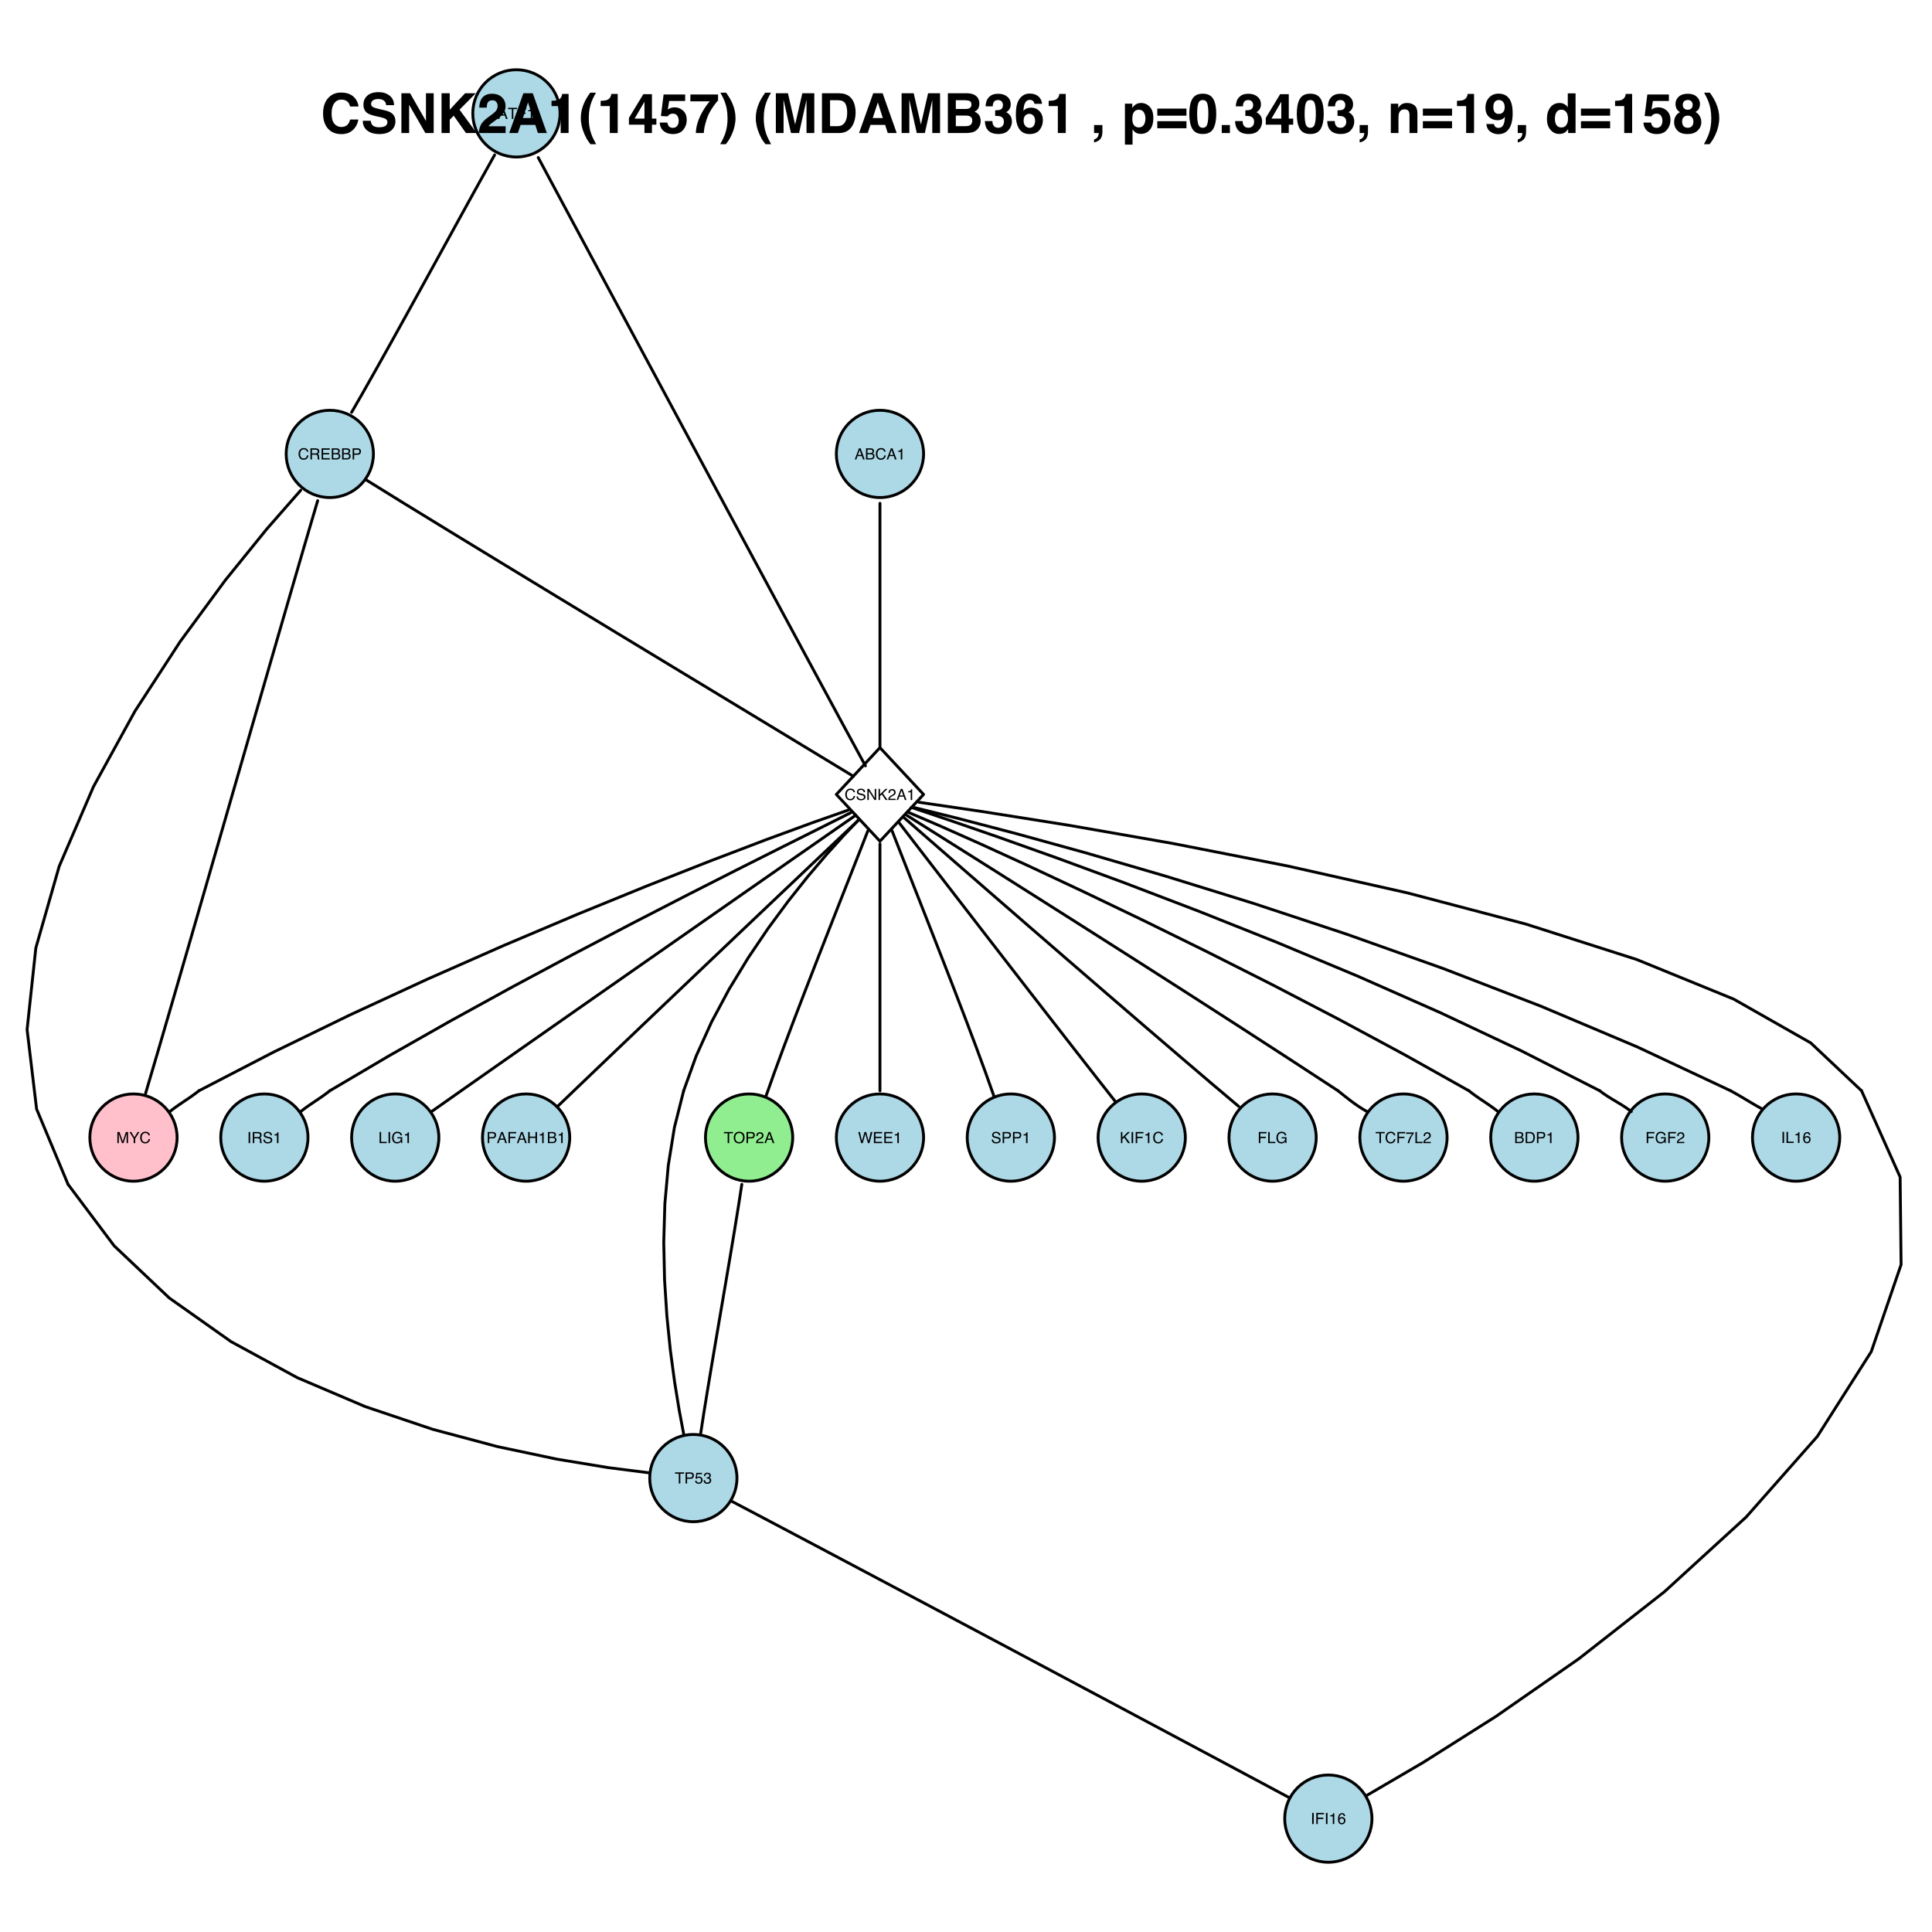 <?xml version="1.0" encoding="UTF-8"?>
<svg xmlns="http://www.w3.org/2000/svg" xmlns:xlink="http://www.w3.org/1999/xlink" width="504pt" height="504pt" viewBox="0 0 504 504" version="1.1">
<defs>
<g>
<symbol overflow="visible" id="glyph0-0">
<path style="stroke:none;" d="M 0.125 0 L 0.125 -2.906 L 2.438 -2.906 L 2.438 0 Z M 2.078 -0.359 L 2.078 -2.547 L 0.5 -2.547 L 0.5 -0.359 Z "/>
</symbol>
<symbol overflow="visible" id="glyph0-1">
<path style="stroke:none;" d="M 1.797 -1.188 L 1.359 -2.469 L 0.891 -1.188 Z M 1.156 -2.906 L 1.594 -2.906 L 2.656 0 L 2.219 0 L 1.922 -0.875 L 0.781 -0.875 L 0.469 0 L 0.062 0 Z M 1.359 -2.906 Z "/>
</symbol>
<symbol overflow="visible" id="glyph0-2">
<path style="stroke:none;" d="M 1.406 -1.672 C 1.562 -1.672 1.688 -1.695 1.781 -1.75 C 1.926 -1.82 2 -1.953 2 -2.141 C 2 -2.328 1.922 -2.453 1.766 -2.516 C 1.68 -2.555 1.555 -2.578 1.391 -2.578 L 0.688 -2.578 L 0.688 -1.672 Z M 1.531 -0.328 C 1.77 -0.328 1.941 -0.398 2.047 -0.547 C 2.109 -0.629 2.141 -0.734 2.141 -0.859 C 2.141 -1.078 2.047 -1.223 1.859 -1.297 C 1.766 -1.336 1.633 -1.359 1.469 -1.359 L 0.688 -1.359 L 0.688 -0.328 Z M 0.297 -2.906 L 1.547 -2.906 C 1.891 -2.906 2.129 -2.801 2.266 -2.594 C 2.348 -2.477 2.391 -2.344 2.391 -2.188 C 2.391 -2 2.336 -1.848 2.234 -1.734 C 2.18 -1.672 2.102 -1.613 2 -1.562 C 2.156 -1.508 2.27 -1.445 2.344 -1.375 C 2.469 -1.25 2.531 -1.07 2.531 -0.844 C 2.531 -0.656 2.473 -0.488 2.359 -0.344 C 2.18 -0.113 1.906 0 1.531 0 L 0.297 0 Z "/>
</symbol>
<symbol overflow="visible" id="glyph0-3">
<path style="stroke:none;" d="M 1.531 -2.984 C 1.895 -2.984 2.176 -2.883 2.375 -2.688 C 2.582 -2.5 2.695 -2.281 2.719 -2.031 L 2.344 -2.031 C 2.301 -2.219 2.211 -2.363 2.078 -2.469 C 1.953 -2.582 1.77 -2.641 1.531 -2.641 C 1.25 -2.641 1.02 -2.535 0.844 -2.328 C 0.664 -2.129 0.578 -1.828 0.578 -1.422 C 0.578 -1.078 0.656 -0.797 0.812 -0.578 C 0.977 -0.367 1.219 -0.266 1.531 -0.266 C 1.82 -0.266 2.039 -0.379 2.188 -0.609 C 2.27 -0.723 2.332 -0.875 2.375 -1.062 L 2.75 -1.062 C 2.719 -0.758 2.602 -0.504 2.406 -0.297 C 2.176 -0.047 1.867 0.078 1.484 0.078 C 1.141 0.078 0.852 -0.023 0.625 -0.234 C 0.32 -0.504 0.172 -0.922 0.172 -1.484 C 0.172 -1.91 0.285 -2.258 0.516 -2.531 C 0.766 -2.832 1.102 -2.984 1.531 -2.984 Z M 1.453 -2.984 Z "/>
</symbol>
<symbol overflow="visible" id="glyph0-4">
<path style="stroke:none;" d="M 0.391 -2 L 0.391 -2.281 C 0.641 -2.301 0.816 -2.336 0.922 -2.391 C 1.023 -2.453 1.102 -2.594 1.156 -2.812 L 1.438 -2.812 L 1.438 0 L 1.047 0 L 1.047 -2 Z "/>
</symbol>
<symbol overflow="visible" id="glyph0-5">
<path style="stroke:none;" d="M 2.422 -2.906 L 2.422 -2.562 L 1.438 -2.562 L 1.438 0 L 1.047 0 L 1.047 -2.562 L 0.062 -2.562 L 0.062 -2.906 Z "/>
</symbol>
<symbol overflow="visible" id="glyph0-6">
<path style="stroke:none;" d="M 0.344 -2.906 L 2.359 -2.906 L 2.359 -2.547 L 0.734 -2.547 L 0.734 -1.672 L 2.156 -1.672 L 2.156 -1.312 L 0.734 -1.312 L 0.734 0 L 0.344 0 Z "/>
</symbol>
<symbol overflow="visible" id="glyph0-7">
<path style="stroke:none;" d="M 1.656 -1.578 C 1.844 -1.578 1.988 -1.613 2.094 -1.688 C 2.195 -1.758 2.25 -1.891 2.25 -2.078 C 2.25 -2.285 2.176 -2.426 2.031 -2.5 C 1.945 -2.539 1.836 -2.562 1.703 -2.562 L 0.75 -2.562 L 0.75 -1.578 Z M 0.359 -2.906 L 1.703 -2.906 C 1.922 -2.906 2.102 -2.875 2.25 -2.812 C 2.52 -2.688 2.656 -2.457 2.656 -2.125 C 2.656 -1.945 2.617 -1.801 2.547 -1.688 C 2.473 -1.582 2.375 -1.492 2.25 -1.422 C 2.363 -1.379 2.445 -1.316 2.5 -1.234 C 2.562 -1.16 2.594 -1.039 2.594 -0.875 L 2.609 -0.484 C 2.617 -0.379 2.629 -0.301 2.641 -0.25 C 2.66 -0.156 2.703 -0.094 2.766 -0.062 L 2.766 0 L 2.281 0 C 2.27 -0.02 2.258 -0.051 2.25 -0.094 C 2.238 -0.133 2.234 -0.211 2.234 -0.328 L 2.203 -0.812 C 2.203 -1 2.133 -1.125 2 -1.188 C 1.926 -1.227 1.805 -1.25 1.641 -1.25 L 0.75 -1.25 L 0.75 0 L 0.359 0 Z "/>
</symbol>
<symbol overflow="visible" id="glyph0-8">
<path style="stroke:none;" d="M 0.344 -2.906 L 2.469 -2.906 L 2.469 -2.547 L 0.734 -2.547 L 0.734 -1.672 L 2.328 -1.672 L 2.328 -1.328 L 0.734 -1.328 L 0.734 -0.344 L 2.484 -0.344 L 2.484 0 L 0.344 0 Z M 1.422 -2.906 Z "/>
</symbol>
<symbol overflow="visible" id="glyph0-9">
<path style="stroke:none;" d="M 0.344 -2.906 L 1.656 -2.906 C 1.914 -2.906 2.125 -2.832 2.281 -2.688 C 2.438 -2.539 2.516 -2.336 2.516 -2.078 C 2.516 -1.848 2.441 -1.648 2.297 -1.484 C 2.16 -1.316 1.945 -1.234 1.656 -1.234 L 0.734 -1.234 L 0.734 0 L 0.344 0 Z M 2.109 -2.062 C 2.109 -2.281 2.031 -2.426 1.875 -2.5 C 1.789 -2.539 1.672 -2.562 1.516 -2.562 L 0.734 -2.562 L 0.734 -1.562 L 1.516 -1.562 C 1.691 -1.562 1.832 -1.598 1.938 -1.672 C 2.051 -1.742 2.109 -1.875 2.109 -2.062 Z "/>
</symbol>
<symbol overflow="visible" id="glyph0-10">
<path style="stroke:none;" d="M 0.562 -0.938 C 0.57 -0.77 0.613 -0.633 0.688 -0.531 C 0.812 -0.344 1.039 -0.25 1.375 -0.25 C 1.52 -0.25 1.656 -0.27 1.781 -0.312 C 2.008 -0.395 2.125 -0.539 2.125 -0.75 C 2.125 -0.906 2.078 -1.02 1.984 -1.094 C 1.879 -1.156 1.719 -1.211 1.5 -1.266 L 1.109 -1.344 C 0.859 -1.406 0.676 -1.473 0.562 -1.547 C 0.383 -1.66 0.297 -1.836 0.297 -2.078 C 0.297 -2.336 0.383 -2.551 0.562 -2.719 C 0.738 -2.883 0.992 -2.969 1.328 -2.969 C 1.629 -2.969 1.883 -2.895 2.094 -2.75 C 2.312 -2.602 2.422 -2.367 2.422 -2.047 L 2.062 -2.047 C 2.039 -2.203 1.992 -2.32 1.922 -2.406 C 1.805 -2.562 1.602 -2.641 1.312 -2.641 C 1.082 -2.641 0.914 -2.586 0.812 -2.484 C 0.719 -2.391 0.672 -2.281 0.672 -2.156 C 0.672 -2.008 0.727 -1.906 0.844 -1.844 C 0.914 -1.801 1.094 -1.742 1.375 -1.672 L 1.781 -1.594 C 1.977 -1.539 2.129 -1.477 2.234 -1.406 C 2.422 -1.27 2.516 -1.07 2.516 -0.812 C 2.516 -0.488 2.395 -0.258 2.156 -0.125 C 1.926 0.008 1.656 0.078 1.344 0.078 C 0.977 0.078 0.695 -0.008 0.5 -0.188 C 0.289 -0.375 0.191 -0.625 0.203 -0.938 Z M 1.359 -2.984 Z "/>
</symbol>
<symbol overflow="visible" id="glyph0-11">
<path style="stroke:none;" d="M 0.312 -2.906 L 0.766 -2.906 L 2.234 -0.547 L 2.234 -2.906 L 2.609 -2.906 L 2.609 0 L 2.172 0 L 0.688 -2.344 L 0.688 0 L 0.312 0 Z M 1.438 -2.906 Z "/>
</symbol>
<symbol overflow="visible" id="glyph0-12">
<path style="stroke:none;" d="M 0.312 -2.906 L 0.688 -2.906 L 0.688 -1.484 L 2.109 -2.906 L 2.656 -2.906 L 1.438 -1.734 L 2.688 0 L 2.172 0 L 1.156 -1.453 L 0.688 -1.016 L 0.688 0 L 0.312 0 Z "/>
</symbol>
<symbol overflow="visible" id="glyph0-13">
<path style="stroke:none;" d="M 0.125 0 C 0.133 -0.238 0.18 -0.445 0.266 -0.625 C 0.359 -0.812 0.535 -0.977 0.797 -1.125 L 1.172 -1.344 C 1.336 -1.445 1.457 -1.531 1.531 -1.594 C 1.633 -1.707 1.688 -1.832 1.688 -1.969 C 1.688 -2.133 1.633 -2.266 1.531 -2.359 C 1.438 -2.461 1.305 -2.516 1.141 -2.516 C 0.898 -2.516 0.734 -2.422 0.641 -2.234 C 0.586 -2.141 0.562 -2.004 0.562 -1.828 L 0.203 -1.828 C 0.203 -2.078 0.242 -2.273 0.328 -2.422 C 0.484 -2.703 0.754 -2.844 1.141 -2.844 C 1.473 -2.844 1.711 -2.754 1.859 -2.578 C 2.004 -2.398 2.078 -2.203 2.078 -1.984 C 2.078 -1.766 2 -1.57 1.844 -1.406 C 1.75 -1.312 1.582 -1.203 1.344 -1.078 L 1.078 -0.922 C 0.953 -0.848 0.848 -0.781 0.766 -0.719 C 0.641 -0.602 0.562 -0.473 0.531 -0.328 L 2.062 -0.328 L 2.062 0 Z "/>
</symbol>
<symbol overflow="visible" id="glyph0-14">
<path style="stroke:none;" d="M 1.562 -2.984 C 1.832 -2.984 2.066 -2.926 2.266 -2.812 C 2.555 -2.664 2.734 -2.406 2.797 -2.031 L 2.406 -2.031 C 2.363 -2.238 2.266 -2.391 2.109 -2.484 C 1.961 -2.578 1.773 -2.625 1.547 -2.625 C 1.285 -2.625 1.062 -2.523 0.875 -2.328 C 0.688 -2.129 0.594 -1.828 0.594 -1.422 C 0.594 -1.078 0.664 -0.797 0.812 -0.578 C 0.969 -0.367 1.219 -0.266 1.562 -0.266 C 1.82 -0.266 2.035 -0.336 2.203 -0.484 C 2.379 -0.641 2.473 -0.891 2.484 -1.234 L 1.578 -1.234 L 1.578 -1.547 L 2.844 -1.547 L 2.844 0 L 2.594 0 L 2.5 -0.375 C 2.363 -0.227 2.242 -0.125 2.141 -0.062 C 1.973 0.031 1.754 0.078 1.484 0.078 C 1.141 0.078 0.844 -0.031 0.594 -0.25 C 0.332 -0.531 0.203 -0.914 0.203 -1.406 C 0.203 -1.895 0.332 -2.281 0.594 -2.562 C 0.844 -2.844 1.164 -2.984 1.562 -2.984 Z M 1.5 -2.984 Z "/>
</symbol>
<symbol overflow="visible" id="glyph0-15">
<path style="stroke:none;" d="M 0.391 -2.906 L 0.797 -2.906 L 0.797 0 L 0.391 0 Z "/>
</symbol>
<symbol overflow="visible" id="glyph0-16">
<path style="stroke:none;" d="M 0.312 -2.906 L 0.703 -2.906 L 0.703 -0.344 L 2.172 -0.344 L 2.172 0 L 0.312 0 Z "/>
</symbol>
<symbol overflow="visible" id="glyph0-17">
<path style="stroke:none;" d="M 1.188 -2.844 C 1.5 -2.844 1.719 -2.758 1.844 -2.594 C 1.969 -2.426 2.031 -2.258 2.031 -2.094 L 1.672 -2.094 C 1.648 -2.195 1.617 -2.281 1.578 -2.344 C 1.492 -2.469 1.363 -2.531 1.188 -2.531 C 0.988 -2.531 0.832 -2.438 0.719 -2.25 C 0.602 -2.07 0.535 -1.812 0.516 -1.469 C 0.598 -1.582 0.703 -1.672 0.828 -1.734 C 0.941 -1.785 1.066 -1.812 1.203 -1.812 C 1.441 -1.812 1.648 -1.734 1.828 -1.578 C 2.004 -1.43 2.094 -1.207 2.094 -0.906 C 2.094 -0.645 2.008 -0.414 1.844 -0.219 C 1.676 -0.02 1.438 0.078 1.125 0.078 C 0.863 0.078 0.633 -0.02 0.438 -0.219 C 0.25 -0.426 0.156 -0.77 0.156 -1.25 C 0.156 -1.594 0.195 -1.891 0.281 -2.141 C 0.445 -2.609 0.75 -2.844 1.188 -2.844 Z M 1.156 -0.25 C 1.344 -0.25 1.484 -0.312 1.578 -0.438 C 1.672 -0.562 1.719 -0.707 1.719 -0.875 C 1.719 -1.02 1.676 -1.156 1.594 -1.281 C 1.508 -1.414 1.359 -1.484 1.141 -1.484 C 0.984 -1.484 0.848 -1.43 0.734 -1.328 C 0.617 -1.234 0.562 -1.082 0.562 -0.875 C 0.562 -0.695 0.613 -0.547 0.719 -0.422 C 0.82 -0.305 0.969 -0.25 1.156 -0.25 Z "/>
</symbol>
<symbol overflow="visible" id="glyph0-18">
<path style="stroke:none;" d="M 0.297 -2.906 L 0.859 -2.906 L 1.703 -0.453 L 2.516 -2.906 L 3.078 -2.906 L 3.078 0 L 2.703 0 L 2.703 -1.719 C 2.703 -1.77 2.703 -1.863 2.703 -2 C 2.711 -2.145 2.719 -2.297 2.719 -2.453 L 1.891 0 L 1.5 0 L 0.656 -2.453 L 0.656 -2.359 C 0.656 -2.285 0.656 -2.176 0.656 -2.031 C 0.664 -1.883 0.672 -1.781 0.672 -1.719 L 0.672 0 L 0.297 0 Z "/>
</symbol>
<symbol overflow="visible" id="glyph0-19">
<path style="stroke:none;" d="M 0.078 -2.906 L 0.547 -2.906 L 1.375 -1.5 L 2.203 -2.906 L 2.672 -2.906 L 1.578 -1.172 L 1.578 0 L 1.172 0 L 1.172 -1.172 Z M 1.375 -2.906 Z "/>
</symbol>
<symbol overflow="visible" id="glyph0-20">
<path style="stroke:none;" d="M 0.312 -2.906 L 0.719 -2.906 L 0.719 -1.703 L 2.219 -1.703 L 2.219 -2.906 L 2.625 -2.906 L 2.625 0 L 2.219 0 L 2.219 -1.359 L 0.719 -1.359 L 0.719 0 L 0.312 0 Z "/>
</symbol>
<symbol overflow="visible" id="glyph0-21">
<path style="stroke:none;" d="M 1.562 -2.984 C 2.07 -2.984 2.453 -2.816 2.703 -2.484 C 2.891 -2.234 2.984 -1.906 2.984 -1.5 C 2.984 -1.07 2.875 -0.711 2.656 -0.422 C 2.395 -0.086 2.023 0.078 1.547 0.078 C 1.109 0.078 0.758 -0.066 0.5 -0.359 C 0.27 -0.641 0.156 -1 0.156 -1.438 C 0.156 -1.832 0.254 -2.164 0.453 -2.438 C 0.703 -2.801 1.07 -2.984 1.562 -2.984 Z M 1.594 -0.266 C 1.945 -0.266 2.195 -0.391 2.344 -0.641 C 2.5 -0.891 2.578 -1.176 2.578 -1.5 C 2.578 -1.832 2.488 -2.102 2.312 -2.312 C 2.133 -2.52 1.891 -2.625 1.578 -2.625 C 1.285 -2.625 1.039 -2.52 0.844 -2.312 C 0.656 -2.113 0.562 -1.812 0.562 -1.406 C 0.562 -1.082 0.641 -0.812 0.797 -0.594 C 0.961 -0.375 1.227 -0.266 1.594 -0.266 Z M 1.578 -2.984 Z "/>
</symbol>
<symbol overflow="visible" id="glyph0-22">
<path style="stroke:none;" d="M 0.5 -0.719 C 0.52 -0.52 0.613 -0.379 0.781 -0.297 C 0.863 -0.254 0.961 -0.234 1.078 -0.234 C 1.285 -0.234 1.441 -0.301 1.547 -0.438 C 1.648 -0.57 1.703 -0.723 1.703 -0.891 C 1.703 -1.086 1.641 -1.238 1.516 -1.344 C 1.391 -1.457 1.242 -1.516 1.078 -1.516 C 0.953 -1.516 0.848 -1.488 0.766 -1.438 C 0.68 -1.395 0.609 -1.328 0.547 -1.234 L 0.234 -1.266 L 0.453 -2.781 L 1.922 -2.781 L 1.922 -2.438 L 0.719 -2.438 L 0.594 -1.656 C 0.656 -1.707 0.719 -1.742 0.781 -1.766 C 0.883 -1.805 1.004 -1.828 1.141 -1.828 C 1.398 -1.828 1.617 -1.742 1.797 -1.578 C 1.984 -1.41 2.078 -1.195 2.078 -0.938 C 2.078 -0.676 1.992 -0.441 1.828 -0.234 C 1.66 -0.023 1.398 0.078 1.047 0.078 C 0.805 0.078 0.598 0.016 0.422 -0.109 C 0.242 -0.242 0.145 -0.445 0.125 -0.719 Z "/>
</symbol>
<symbol overflow="visible" id="glyph0-23">
<path style="stroke:none;" d="M 1.047 0.078 C 0.711 0.078 0.469 -0.008 0.312 -0.188 C 0.164 -0.375 0.094 -0.602 0.094 -0.875 L 0.469 -0.875 C 0.477 -0.688 0.516 -0.551 0.578 -0.469 C 0.66 -0.32 0.828 -0.25 1.078 -0.25 C 1.266 -0.25 1.41 -0.297 1.516 -0.391 C 1.629 -0.492 1.688 -0.625 1.688 -0.781 C 1.688 -0.977 1.625 -1.113 1.5 -1.188 C 1.383 -1.27 1.223 -1.312 1.016 -1.312 C 0.992 -1.312 0.969 -1.312 0.938 -1.312 C 0.914 -1.312 0.895 -1.312 0.875 -1.312 L 0.875 -1.625 C 0.906 -1.613 0.93 -1.609 0.953 -1.609 C 0.984 -1.609 1.016 -1.609 1.047 -1.609 C 1.18 -1.609 1.289 -1.629 1.375 -1.672 C 1.52 -1.742 1.594 -1.875 1.594 -2.062 C 1.594 -2.207 1.539 -2.316 1.438 -2.391 C 1.344 -2.473 1.227 -2.516 1.094 -2.516 C 0.852 -2.516 0.691 -2.43 0.609 -2.266 C 0.555 -2.18 0.523 -2.062 0.516 -1.906 L 0.172 -1.906 C 0.172 -2.113 0.211 -2.289 0.297 -2.438 C 0.441 -2.695 0.695 -2.828 1.062 -2.828 C 1.344 -2.828 1.562 -2.766 1.719 -2.641 C 1.883 -2.516 1.969 -2.328 1.969 -2.078 C 1.969 -1.91 1.922 -1.77 1.828 -1.656 C 1.766 -1.594 1.688 -1.539 1.594 -1.5 C 1.75 -1.457 1.867 -1.379 1.953 -1.266 C 2.035 -1.148 2.078 -1.008 2.078 -0.844 C 2.078 -0.57 1.988 -0.348 1.812 -0.172 C 1.633 -0.004 1.379 0.078 1.047 0.078 Z "/>
</symbol>
<symbol overflow="visible" id="glyph0-24">
<path style="stroke:none;" d="M 0.5 -2.906 L 1.047 -0.547 L 1.703 -2.906 L 2.125 -2.906 L 2.781 -0.547 L 3.328 -2.906 L 3.766 -2.906 L 3 0 L 2.594 0 L 1.922 -2.406 L 1.25 0 L 0.828 0 L 0.078 -2.906 Z "/>
</symbol>
<symbol overflow="visible" id="glyph0-25">
<path style="stroke:none;" d="M 2.109 -2.781 L 2.109 -2.469 C 2.023 -2.383 1.906 -2.234 1.75 -2.016 C 1.602 -1.797 1.473 -1.555 1.359 -1.297 C 1.242 -1.055 1.156 -0.832 1.094 -0.625 C 1.051 -0.5 1 -0.289 0.938 0 L 0.547 0 C 0.641 -0.539 0.836 -1.078 1.141 -1.609 C 1.328 -1.922 1.52 -2.191 1.719 -2.422 L 0.141 -2.422 L 0.141 -2.781 Z "/>
</symbol>
<symbol overflow="visible" id="glyph0-26">
<path style="stroke:none;" d="M 1.422 -0.328 C 1.555 -0.328 1.664 -0.344 1.75 -0.375 C 1.906 -0.426 2.031 -0.523 2.125 -0.672 C 2.207 -0.785 2.266 -0.938 2.297 -1.125 C 2.316 -1.227 2.328 -1.328 2.328 -1.422 C 2.328 -1.785 2.254 -2.066 2.109 -2.266 C 1.961 -2.461 1.734 -2.562 1.422 -2.562 L 0.719 -2.562 L 0.719 -0.328 Z M 0.328 -2.906 L 1.5 -2.906 C 1.895 -2.906 2.207 -2.766 2.438 -2.484 C 2.625 -2.223 2.719 -1.895 2.719 -1.5 C 2.719 -1.188 2.66 -0.906 2.547 -0.656 C 2.348 -0.219 2 0 1.5 0 L 0.328 0 Z "/>
</symbol>
<symbol overflow="visible" id="glyph1-0">
<path style="stroke:none;" d="M 1.078 0 L 1.078 -10.375 L 9.438 -10.375 L 9.438 0 Z M 8.141 -1.297 L 8.141 -9.078 L 2.375 -9.078 L 2.375 -1.297 Z "/>
</symbol>
<symbol overflow="visible" id="glyph1-1">
<path style="stroke:none;" d="M 0.641 -5.094 C 0.641 -6.906 1.129 -8.301 2.109 -9.281 C 2.953 -10.133 4.023 -10.562 5.328 -10.562 C 7.066 -10.562 8.344 -9.988 9.156 -8.844 C 9.594 -8.207 9.832 -7.566 9.875 -6.922 L 7.703 -6.922 C 7.555 -7.41 7.375 -7.785 7.156 -8.047 C 6.758 -8.492 6.176 -8.719 5.406 -8.719 C 4.625 -8.719 4.004 -8.398 3.547 -7.766 C 3.086 -7.129 2.859 -6.227 2.859 -5.062 C 2.859 -3.895 3.098 -3.02 3.578 -2.438 C 4.066 -1.863 4.68 -1.578 5.422 -1.578 C 6.18 -1.578 6.758 -1.828 7.156 -2.328 C 7.375 -2.598 7.555 -3 7.703 -3.531 L 9.844 -3.531 C 9.656 -2.406 9.176 -1.488 8.406 -0.781 C 7.633 -0.07 6.645 0.281 5.438 0.281 C 3.945 0.281 2.773 -0.191 1.922 -1.141 C 1.066 -2.109 0.641 -3.426 0.641 -5.094 Z M 5.266 -10.688 Z "/>
</symbol>
<symbol overflow="visible" id="glyph1-2">
<path style="stroke:none;" d="M 2.672 -3.203 C 2.734 -2.723 2.859 -2.367 3.047 -2.141 C 3.398 -1.711 4.004 -1.5 4.859 -1.5 C 5.367 -1.5 5.785 -1.555 6.109 -1.672 C 6.711 -1.879 7.016 -2.281 7.016 -2.875 C 7.016 -3.219 6.863 -3.484 6.562 -3.672 C 6.258 -3.848 5.789 -4.008 5.156 -4.156 L 4.047 -4.391 C 2.973 -4.641 2.227 -4.906 1.812 -5.188 C 1.113 -5.664 0.766 -6.414 0.766 -7.438 C 0.766 -8.363 1.102 -9.133 1.781 -9.75 C 2.457 -10.363 3.445 -10.672 4.75 -10.672 C 5.844 -10.672 6.773 -10.379 7.547 -9.797 C 8.316 -9.223 8.723 -8.383 8.766 -7.281 L 6.688 -7.281 C 6.645 -7.906 6.367 -8.348 5.859 -8.609 C 5.523 -8.785 5.109 -8.875 4.609 -8.875 C 4.047 -8.875 3.598 -8.758 3.266 -8.531 C 2.93 -8.301 2.766 -7.988 2.766 -7.594 C 2.766 -7.219 2.93 -6.941 3.266 -6.766 C 3.473 -6.641 3.922 -6.492 4.609 -6.328 L 6.406 -5.906 C 7.188 -5.719 7.773 -5.469 8.172 -5.156 C 8.797 -4.664 9.109 -3.957 9.109 -3.031 C 9.109 -2.082 8.742 -1.297 8.016 -0.672 C 7.285 -0.047 6.258 0.266 4.938 0.266 C 3.594 0.266 2.531 -0.039 1.75 -0.656 C 0.977 -1.27 0.594 -2.117 0.594 -3.203 Z M 4.766 -10.688 Z "/>
</symbol>
<symbol overflow="visible" id="glyph1-3">
<path style="stroke:none;" d="M 1.062 -10.375 L 3.328 -10.375 L 7.469 -3.125 L 7.469 -10.375 L 9.484 -10.375 L 9.484 0 L 7.312 0 L 3.078 -7.359 L 3.078 0 L 1.062 0 Z M 5.359 -10.391 Z "/>
</symbol>
<symbol overflow="visible" id="glyph1-4">
<path style="stroke:none;" d="M 1.125 -10.375 L 3.266 -10.375 L 3.266 -6.094 L 7.266 -10.375 L 10.062 -10.375 L 5.812 -6.094 L 10.281 0 L 7.5 0 L 4.297 -4.531 L 3.266 -3.469 L 3.266 0 L 1.125 0 Z "/>
</symbol>
<symbol overflow="visible" id="glyph1-5">
<path style="stroke:none;" d="M 0.453 0 C 0.473 -0.727 0.629 -1.395 0.922 -2 C 1.203 -2.688 1.879 -3.41 2.953 -4.172 C 3.867 -4.828 4.461 -5.297 4.734 -5.578 C 5.148 -6.023 5.359 -6.516 5.359 -7.047 C 5.359 -7.484 5.238 -7.844 5 -8.125 C 4.77 -8.406 4.43 -8.547 3.984 -8.547 C 3.367 -8.547 2.953 -8.32 2.734 -7.875 C 2.609 -7.613 2.535 -7.195 2.516 -6.625 L 0.562 -6.625 C 0.594 -7.488 0.75 -8.188 1.031 -8.719 C 1.57 -9.738 2.523 -10.25 3.891 -10.25 C 4.961 -10.25 5.816 -9.945 6.453 -9.344 C 7.098 -8.75 7.422 -7.961 7.422 -6.984 C 7.422 -6.223 7.191 -5.551 6.734 -4.969 C 6.441 -4.57 5.957 -4.141 5.281 -3.672 L 4.484 -3.094 C 3.984 -2.738 3.641 -2.477 3.453 -2.312 C 3.266 -2.156 3.109 -1.973 2.984 -1.766 L 7.438 -1.766 L 7.438 0 Z "/>
</symbol>
<symbol overflow="visible" id="glyph1-6">
<path style="stroke:none;" d="M 3.938 -3.922 L 6.562 -3.922 L 5.266 -8 Z M 4.062 -10.375 L 6.516 -10.375 L 10.188 0 L 7.844 0 L 7.172 -2.125 L 3.344 -2.125 L 2.625 0 L 0.359 0 Z M 5.281 -10.375 Z "/>
</symbol>
<symbol overflow="visible" id="glyph1-7">
<path style="stroke:none;" d="M 1 -7.031 L 1 -8.406 C 1.633 -8.426 2.078 -8.469 2.328 -8.531 C 2.734 -8.613 3.062 -8.789 3.312 -9.062 C 3.488 -9.238 3.617 -9.484 3.703 -9.797 C 3.754 -9.973 3.781 -10.109 3.781 -10.203 L 5.453 -10.203 L 5.453 0 L 3.391 0 L 3.391 -7.031 Z "/>
</symbol>
<symbol overflow="visible" id="glyph1-8">
<path style="stroke:none;" d="M 1.453 -7.75 C 1.816 -8.613 2.359 -9.539 3.078 -10.531 L 4.594 -10.531 L 4.156 -9.75 C 3.562 -8.664 3.148 -7.531 2.922 -6.344 C 2.773 -5.562 2.703 -4.711 2.703 -3.797 C 2.703 -2.359 2.91 -1.039 3.328 0.156 C 3.566 0.875 4 1.789 4.625 2.906 L 3.141 2.906 L 2.641 2.219 C 2.316 1.812 1.973 1.195 1.609 0.375 C 0.953 -1.082 0.625 -2.516 0.625 -3.922 C 0.625 -5.211 0.898 -6.488 1.453 -7.75 Z "/>
</symbol>
<symbol overflow="visible" id="glyph1-9">
<path style="stroke:none;" d="M 7.531 -2.188 L 6.375 -2.188 L 6.375 0 L 4.422 0 L 4.422 -2.188 L 0.375 -2.188 L 0.375 -3.953 L 4.125 -10.141 L 6.375 -10.141 L 6.375 -3.766 L 7.531 -3.766 Z M 4.422 -3.766 L 4.422 -8.172 L 1.859 -3.766 Z "/>
</symbol>
<symbol overflow="visible" id="glyph1-10">
<path style="stroke:none;" d="M 2.375 -2.734 C 2.457 -2.297 2.609 -1.957 2.828 -1.719 C 3.055 -1.477 3.383 -1.359 3.812 -1.359 C 4.312 -1.359 4.691 -1.531 4.953 -1.875 C 5.211 -2.227 5.344 -2.672 5.344 -3.203 C 5.344 -3.723 5.219 -4.16 4.969 -4.516 C 4.727 -4.879 4.352 -5.062 3.844 -5.062 C 3.594 -5.062 3.379 -5.031 3.203 -4.969 C 2.891 -4.852 2.656 -4.645 2.5 -4.344 L 0.703 -4.438 L 1.406 -10.062 L 7.031 -10.062 L 7.031 -8.359 L 2.859 -8.359 L 2.5 -6.141 C 2.812 -6.336 3.051 -6.469 3.219 -6.531 C 3.508 -6.645 3.863 -6.703 4.281 -6.703 C 5.125 -6.703 5.859 -6.414 6.484 -5.844 C 7.117 -5.281 7.438 -4.457 7.438 -3.375 C 7.438 -2.426 7.133 -1.582 6.531 -0.844 C 5.926 -0.102 5.02 0.266 3.812 0.266 C 2.844 0.266 2.047 0.004 1.422 -0.516 C 0.797 -1.035 0.445 -1.773 0.375 -2.734 Z "/>
</symbol>
<symbol overflow="visible" id="glyph1-11">
<path style="stroke:none;" d="M 7.594 -8.5 C 7.289 -8.195 6.875 -7.664 6.344 -6.906 C 5.812 -6.156 5.363 -5.379 5 -4.578 C 4.719 -3.941 4.461 -3.164 4.234 -2.25 C 4.004 -1.332 3.891 -0.582 3.891 0 L 1.797 0 C 1.859 -1.832 2.461 -3.734 3.609 -5.703 C 4.336 -6.93 4.953 -7.785 5.453 -8.266 L 0.359 -8.266 L 0.391 -10.062 L 7.594 -10.062 Z "/>
</symbol>
<symbol overflow="visible" id="glyph1-12">
<path style="stroke:none;" d="M 1.688 -10.531 C 2.406 -9.539 2.945 -8.613 3.312 -7.75 C 3.863 -6.488 4.141 -5.211 4.141 -3.922 C 4.141 -2.516 3.816 -1.082 3.172 0.375 C 2.797 1.195 2.445 1.812 2.125 2.219 L 1.625 2.906 L 0.141 2.906 C 0.766 1.789 1.195 0.875 1.438 0.156 C 1.852 -1.039 2.062 -2.359 2.062 -3.797 C 2.062 -4.711 1.988 -5.562 1.844 -6.344 C 1.613 -7.531 1.203 -8.664 0.609 -9.75 L 0.188 -10.531 Z "/>
</symbol>
<symbol overflow="visible" id="glyph1-13">
<path style="stroke:none;" d=""/>
</symbol>
<symbol overflow="visible" id="glyph1-14">
<path style="stroke:none;" d="M 7.969 -10.375 L 11.094 -10.375 L 11.094 0 L 9.062 0 L 9.062 -7.016 C 9.062 -7.211 9.062 -7.492 9.062 -7.859 C 9.07 -8.223 9.078 -8.504 9.078 -8.703 L 7.125 0 L 5.016 0 L 3.062 -8.703 C 3.062 -8.504 3.062 -8.223 3.062 -7.859 C 3.07 -7.492 3.078 -7.211 3.078 -7.016 L 3.078 0 L 1.062 0 L 1.062 -10.375 L 4.219 -10.375 L 6.094 -2.219 Z "/>
</symbol>
<symbol overflow="visible" id="glyph1-15">
<path style="stroke:none;" d="M 3.203 -8.562 L 3.203 -1.797 L 5.203 -1.797 C 6.223 -1.797 6.938 -2.301 7.344 -3.312 C 7.562 -3.863 7.672 -4.523 7.672 -5.297 C 7.672 -6.348 7.504 -7.156 7.172 -7.719 C 6.836 -8.281 6.18 -8.562 5.203 -8.562 Z M 5.562 -10.375 C 6.207 -10.363 6.742 -10.285 7.172 -10.141 C 7.898 -9.898 8.488 -9.461 8.938 -8.828 C 9.289 -8.305 9.535 -7.742 9.672 -7.141 C 9.805 -6.547 9.875 -5.977 9.875 -5.438 C 9.875 -4.062 9.598 -2.895 9.047 -1.938 C 8.285 -0.645 7.125 0 5.562 0 L 1.094 0 L 1.094 -10.375 Z "/>
</symbol>
<symbol overflow="visible" id="glyph1-16">
<path style="stroke:none;" d="M 3.203 -8.562 L 3.203 -6.281 L 5.75 -6.281 C 6.195 -6.281 6.562 -6.363 6.844 -6.531 C 7.133 -6.707 7.281 -7.016 7.281 -7.453 C 7.281 -7.93 7.094 -8.25 6.719 -8.406 C 6.395 -8.508 5.984 -8.562 5.484 -8.562 Z M 3.203 -4.562 L 3.203 -1.797 L 5.75 -1.797 C 6.195 -1.797 6.551 -1.859 6.812 -1.984 C 7.27 -2.211 7.5 -2.645 7.5 -3.281 C 7.5 -3.82 7.273 -4.191 6.828 -4.391 C 6.578 -4.504 6.227 -4.562 5.781 -4.562 Z M 6.172 -10.375 C 7.441 -10.352 8.344 -9.984 8.875 -9.266 C 9.188 -8.828 9.344 -8.301 9.344 -7.688 C 9.344 -7.051 9.188 -6.539 8.875 -6.156 C 8.695 -5.938 8.43 -5.738 8.078 -5.562 C 8.609 -5.375 9.008 -5.07 9.281 -4.656 C 9.551 -4.238 9.688 -3.727 9.688 -3.125 C 9.688 -2.508 9.531 -1.961 9.219 -1.484 C 9.02 -1.148 8.773 -0.875 8.484 -0.656 C 8.148 -0.406 7.754 -0.234 7.297 -0.141 C 6.848 -0.047 6.359 0 5.828 0 L 1.125 0 L 1.125 -10.375 Z "/>
</symbol>
<symbol overflow="visible" id="glyph1-17">
<path style="stroke:none;" d="M 2.344 -3.125 C 2.344 -2.719 2.41 -2.383 2.547 -2.125 C 2.785 -1.625 3.227 -1.375 3.875 -1.375 C 4.27 -1.375 4.613 -1.508 4.906 -1.781 C 5.195 -2.051 5.344 -2.441 5.344 -2.953 C 5.344 -3.617 5.07 -4.066 4.531 -4.297 C 4.219 -4.422 3.727 -4.484 3.062 -4.484 L 3.062 -5.922 C 3.719 -5.93 4.176 -5.992 4.438 -6.109 C 4.875 -6.305 5.094 -6.703 5.094 -7.297 C 5.094 -7.691 4.977 -8.008 4.75 -8.25 C 4.531 -8.488 4.211 -8.609 3.797 -8.609 C 3.328 -8.609 2.977 -8.457 2.75 -8.156 C 2.531 -7.863 2.426 -7.469 2.438 -6.969 L 0.562 -6.969 C 0.582 -7.469 0.672 -7.945 0.828 -8.406 C 0.984 -8.801 1.238 -9.172 1.594 -9.516 C 1.852 -9.754 2.164 -9.938 2.531 -10.062 C 2.895 -10.188 3.336 -10.25 3.859 -10.25 C 4.836 -10.25 5.625 -9.992 6.219 -9.484 C 6.82 -8.984 7.125 -8.312 7.125 -7.469 C 7.125 -6.863 6.941 -6.352 6.578 -5.938 C 6.359 -5.688 6.125 -5.516 5.875 -5.422 C 6.062 -5.422 6.328 -5.258 6.672 -4.938 C 7.18 -4.469 7.438 -3.82 7.438 -3 C 7.438 -2.133 7.133 -1.375 6.531 -0.719 C 5.938 -0.07 5.055 0.25 3.891 0.25 C 2.441 0.25 1.438 -0.219 0.875 -1.156 C 0.57 -1.656 0.406 -2.312 0.375 -3.125 Z "/>
</symbol>
<symbol overflow="visible" id="glyph1-18">
<path style="stroke:none;" d="M 2.469 -3.234 C 2.469 -2.68 2.613 -2.227 2.906 -1.875 C 3.195 -1.531 3.57 -1.359 4.031 -1.359 C 4.477 -1.359 4.828 -1.523 5.078 -1.859 C 5.336 -2.203 5.469 -2.641 5.469 -3.172 C 5.469 -3.766 5.32 -4.219 5.031 -4.531 C 4.738 -4.852 4.379 -5.016 3.953 -5.016 C 3.617 -5.016 3.316 -4.91 3.047 -4.703 C 2.66 -4.398 2.469 -3.91 2.469 -3.234 Z M 5.281 -7.625 C 5.281 -7.789 5.219 -7.973 5.094 -8.172 C 4.875 -8.492 4.547 -8.656 4.109 -8.656 C 3.461 -8.656 3 -8.289 2.719 -7.562 C 2.57 -7.156 2.469 -6.555 2.406 -5.766 C 2.656 -6.066 2.941 -6.285 3.266 -6.422 C 3.598 -6.555 3.977 -6.625 4.406 -6.625 C 5.312 -6.625 6.051 -6.316 6.625 -5.703 C 7.207 -5.086 7.5 -4.301 7.5 -3.344 C 7.5 -2.383 7.211 -1.539 6.641 -0.812 C 6.078 -0.094 5.195 0.266 4 0.266 C 2.719 0.266 1.77 -0.27 1.156 -1.344 C 0.688 -2.188 0.453 -3.27 0.453 -4.594 C 0.453 -5.375 0.484 -6.008 0.547 -6.5 C 0.66 -7.363 0.891 -8.082 1.234 -8.656 C 1.523 -9.145 1.906 -9.539 2.375 -9.844 C 2.844 -10.145 3.406 -10.297 4.062 -10.297 C 5.008 -10.297 5.766 -10.051 6.328 -9.562 C 6.891 -9.082 7.207 -8.438 7.281 -7.625 Z "/>
</symbol>
<symbol overflow="visible" id="glyph1-19">
<path style="stroke:none;" d="M 0.828 1.672 C 1.234 1.555 1.531 1.363 1.719 1.094 C 1.906 0.832 2.016 0.469 2.047 0 L 0.828 0 L 0.828 -2.094 L 3 -2.094 L 3 -0.281 C 3 0.039 2.957 0.375 2.875 0.719 C 2.789 1.062 2.633 1.363 2.406 1.625 C 2.156 1.895 1.859 2.098 1.516 2.234 C 1.18 2.367 0.953 2.438 0.828 2.438 Z "/>
</symbol>
<symbol overflow="visible" id="glyph1-20">
<path style="stroke:none;" d="M 6.219 -3.828 C 6.219 -4.422 6.082 -4.941 5.812 -5.391 C 5.539 -5.848 5.102 -6.078 4.5 -6.078 C 3.77 -6.078 3.27 -5.734 3 -5.047 C 2.863 -4.68 2.797 -4.219 2.797 -3.656 C 2.797 -2.77 3.031 -2.145 3.5 -1.781 C 3.781 -1.57 4.113 -1.469 4.5 -1.469 C 5.062 -1.469 5.488 -1.68 5.781 -2.109 C 6.07 -2.535 6.219 -3.109 6.219 -3.828 Z M 5.078 -7.844 C 5.973 -7.844 6.727 -7.508 7.344 -6.844 C 7.969 -6.188 8.281 -5.219 8.281 -3.938 C 8.281 -2.582 7.977 -1.551 7.375 -0.844 C 6.77 -0.133 5.988 0.219 5.031 0.219 C 4.414 0.219 3.91 0.066 3.516 -0.234 C 3.285 -0.41 3.066 -0.66 2.859 -0.984 L 2.859 3.016 L 0.875 3.016 L 0.875 -7.672 L 2.797 -7.672 L 2.797 -6.531 C 3.016 -6.863 3.242 -7.129 3.484 -7.328 C 3.93 -7.672 4.461 -7.844 5.078 -7.844 Z "/>
</symbol>
<symbol overflow="visible" id="glyph1-21">
<path style="stroke:none;" d="M 8.125 -6.375 L 8.125 -4.531 L 0.516 -4.531 L 0.516 -6.375 Z M 8.125 -3.094 L 8.125 -1.25 L 0.516 -1.25 L 0.516 -3.094 Z "/>
</symbol>
<symbol overflow="visible" id="glyph1-22">
<path style="stroke:none;" d="M 2.5 -5 C 2.5 -3.832 2.594 -2.938 2.781 -2.312 C 2.977 -1.688 3.375 -1.375 3.969 -1.375 C 4.562 -1.375 4.953 -1.688 5.141 -2.312 C 5.328 -2.938 5.422 -3.832 5.422 -5 C 5.422 -6.227 5.328 -7.133 5.141 -7.719 C 4.953 -8.312 4.562 -8.609 3.969 -8.609 C 3.375 -8.609 2.977 -8.312 2.781 -7.719 C 2.594 -7.133 2.5 -6.227 2.5 -5 Z M 3.969 -10.266 C 5.27 -10.266 6.18 -9.805 6.703 -8.891 C 7.223 -7.984 7.484 -6.688 7.484 -5 C 7.484 -3.312 7.223 -2.016 6.703 -1.109 C 6.18 -0.203 5.27 0.25 3.969 0.25 C 2.664 0.25 1.754 -0.203 1.234 -1.109 C 0.711 -2.016 0.453 -3.312 0.453 -5 C 0.453 -6.688 0.711 -7.984 1.234 -8.891 C 1.754 -9.805 2.664 -10.266 3.969 -10.266 Z "/>
</symbol>
<symbol overflow="visible" id="glyph1-23">
<path style="stroke:none;" d="M 0.906 -2.094 L 3.031 -2.094 L 3.031 0 L 0.906 0 Z "/>
</symbol>
<symbol overflow="visible" id="glyph1-24">
<path style="stroke:none;" d="M 5.188 -7.844 C 5.977 -7.844 6.625 -7.633 7.125 -7.219 C 7.633 -6.812 7.891 -6.125 7.891 -5.156 L 7.891 0 L 5.828 0 L 5.828 -4.656 C 5.828 -5.062 5.773 -5.375 5.672 -5.594 C 5.473 -5.988 5.098 -6.188 4.547 -6.188 C 3.867 -6.188 3.398 -5.895 3.141 -5.312 C 3.016 -5.008 2.953 -4.625 2.953 -4.156 L 2.953 0 L 0.953 0 L 0.953 -7.656 L 2.891 -7.656 L 2.891 -6.531 C 3.141 -6.926 3.379 -7.211 3.609 -7.391 C 4.023 -7.691 4.551 -7.844 5.188 -7.844 Z M 4.453 -7.875 Z "/>
</symbol>
<symbol overflow="visible" id="glyph1-25">
<path style="stroke:none;" d="M 0.422 -6.609 C 0.422 -7.703 0.738 -8.586 1.375 -9.266 C 2.008 -9.941 2.828 -10.281 3.828 -10.281 C 5.379 -10.281 6.445 -9.594 7.031 -8.219 C 7.352 -7.445 7.516 -6.426 7.516 -5.156 C 7.516 -3.914 7.359 -2.883 7.047 -2.062 C 6.441 -0.488 5.344 0.297 3.75 0.297 C 2.977 0.297 2.285 0.07 1.672 -0.375 C 1.066 -0.832 0.723 -1.492 0.641 -2.359 L 2.625 -2.359 C 2.676 -2.055 2.801 -1.812 3 -1.625 C 3.207 -1.438 3.484 -1.344 3.828 -1.344 C 4.492 -1.344 4.957 -1.711 5.219 -2.453 C 5.363 -2.848 5.457 -3.438 5.5 -4.219 C 5.312 -3.988 5.117 -3.812 4.922 -3.688 C 4.547 -3.457 4.082 -3.344 3.531 -3.344 C 2.719 -3.344 1.992 -3.625 1.359 -4.188 C 0.734 -4.75 0.422 -5.555 0.422 -6.609 Z M 3.969 -4.984 C 4.238 -4.984 4.5 -5.062 4.75 -5.219 C 5.207 -5.508 5.438 -6.016 5.438 -6.734 C 5.438 -7.305 5.301 -7.758 5.031 -8.094 C 4.758 -8.438 4.391 -8.609 3.922 -8.609 C 3.578 -8.609 3.281 -8.516 3.031 -8.328 C 2.656 -8.023 2.469 -7.516 2.469 -6.797 C 2.469 -6.191 2.586 -5.738 2.828 -5.438 C 3.078 -5.133 3.457 -4.984 3.969 -4.984 Z "/>
</symbol>
<symbol overflow="visible" id="glyph1-26">
<path style="stroke:none;" d="M 3.766 -7.844 C 4.223 -7.844 4.633 -7.738 5 -7.531 C 5.363 -7.332 5.656 -7.055 5.875 -6.703 L 5.875 -10.359 L 7.906 -10.359 L 7.906 0 L 5.969 0 L 5.969 -1.062 C 5.676 -0.602 5.348 -0.27 4.984 -0.062 C 4.617 0.133 4.164 0.234 3.625 0.234 C 2.727 0.234 1.973 -0.125 1.359 -0.844 C 0.742 -1.57 0.438 -2.504 0.438 -3.641 C 0.438 -4.941 0.738 -5.969 1.344 -6.719 C 1.945 -7.469 2.754 -7.844 3.766 -7.844 Z M 4.203 -1.453 C 4.766 -1.453 5.191 -1.66 5.484 -2.078 C 5.785 -2.504 5.938 -3.051 5.938 -3.719 C 5.938 -4.656 5.695 -5.328 5.219 -5.734 C 4.938 -5.973 4.602 -6.094 4.219 -6.094 C 3.625 -6.094 3.191 -5.867 2.922 -5.422 C 2.648 -4.984 2.516 -4.438 2.516 -3.781 C 2.516 -3.07 2.648 -2.504 2.922 -2.078 C 3.203 -1.66 3.629 -1.453 4.203 -1.453 Z "/>
</symbol>
<symbol overflow="visible" id="glyph1-27">
<path style="stroke:none;" d="M 2.469 -2.969 C 2.469 -2.457 2.598 -2.062 2.859 -1.781 C 3.117 -1.508 3.477 -1.375 3.938 -1.375 C 4.395 -1.375 4.754 -1.508 5.016 -1.781 C 5.273 -2.062 5.406 -2.457 5.406 -2.969 C 5.406 -3.488 5.27 -3.879 5 -4.141 C 4.738 -4.41 4.383 -4.547 3.938 -4.547 C 3.477 -4.547 3.117 -4.41 2.859 -4.141 C 2.598 -3.879 2.469 -3.488 2.469 -2.969 Z M 0.375 -2.828 C 0.375 -3.398 0.504 -3.914 0.766 -4.375 C 1.023 -4.844 1.406 -5.195 1.906 -5.438 C 1.414 -5.758 1.098 -6.109 0.953 -6.484 C 0.805 -6.867 0.734 -7.227 0.734 -7.562 C 0.734 -8.312 1.008 -8.945 1.562 -9.469 C 2.125 -9.988 2.914 -10.25 3.938 -10.25 C 4.945 -10.25 5.727 -9.988 6.281 -9.469 C 6.844 -8.945 7.125 -8.312 7.125 -7.562 C 7.125 -7.227 7.051 -6.867 6.906 -6.484 C 6.758 -6.109 6.441 -5.781 5.953 -5.5 C 6.453 -5.219 6.828 -4.844 7.078 -4.375 C 7.336 -3.914 7.469 -3.398 7.469 -2.828 C 7.469 -1.973 7.148 -1.242 6.516 -0.641 C 5.879 -0.035 4.988 0.266 3.844 0.266 C 2.707 0.266 1.844 -0.035 1.25 -0.641 C 0.664 -1.242 0.375 -1.973 0.375 -2.828 Z M 2.641 -7.344 C 2.641 -6.969 2.754 -6.66 2.984 -6.422 C 3.211 -6.191 3.531 -6.078 3.938 -6.078 C 4.344 -6.078 4.656 -6.191 4.875 -6.422 C 5.102 -6.66 5.219 -6.969 5.219 -7.344 C 5.219 -7.75 5.102 -8.062 4.875 -8.281 C 4.656 -8.508 4.344 -8.625 3.938 -8.625 C 3.531 -8.625 3.211 -8.508 2.984 -8.281 C 2.754 -8.062 2.641 -7.75 2.641 -7.344 Z "/>
</symbol>
</g>
</defs>
<g id="surface25308">
<rect x="0" y="0" width="504" height="504" style="fill:rgb(100%,100%,100%);fill-opacity:1;stroke:none;"/>
<path style="fill-rule:nonzero;fill:rgb(67.843%,84.706%,90.196%);fill-opacity:1;stroke-width:0.75;stroke-linecap:round;stroke-linejoin:round;stroke:rgb(0%,0%,0%);stroke-opacity:1;stroke-miterlimit:10;" d="M 240.934 118.41 C 240.934 124.695 235.84 129.793 229.555 129.793 C 223.27 129.793 218.176 124.695 218.176 118.41 C 218.176 112.125 223.27 107.031 229.555 107.031 C 235.84 107.031 240.934 112.125 240.934 118.41 "/>
<path style="fill-rule:nonzero;fill:rgb(67.843%,84.706%,90.196%);fill-opacity:1;stroke-width:0.75;stroke-linecap:round;stroke-linejoin:round;stroke:rgb(0%,0%,0%);stroke-opacity:1;stroke-miterlimit:10;" d="M 146.098 29.578 C 146.098 35.863 141 40.957 134.715 40.957 C 128.43 40.957 123.336 35.863 123.336 29.578 C 123.336 23.293 128.43 18.195 134.715 18.195 C 141 18.195 146.098 23.293 146.098 29.578 "/>
<path style="fill-rule:nonzero;fill:rgb(67.843%,84.706%,90.196%);fill-opacity:1;stroke-width:0.75;stroke-linecap:round;stroke-linejoin:round;stroke:rgb(0%,0%,0%);stroke-opacity:1;stroke-miterlimit:10;" d="M 97.414 118.41 C 97.414 124.695 92.316 129.793 86.031 129.793 C 79.746 129.793 74.652 124.695 74.652 118.41 C 74.652 112.125 79.746 107.031 86.031 107.031 C 92.316 107.031 97.414 112.125 97.414 118.41 "/>
<path style="fill-rule:nonzero;fill:rgb(67.843%,84.706%,90.196%);fill-opacity:1;stroke-width:0.75;stroke-linecap:round;stroke-linejoin:round;stroke:rgb(0%,0%,0%);stroke-opacity:1;stroke-miterlimit:10;" d="M 445.785 296.754 C 445.785 303.043 440.691 308.137 434.406 308.137 C 428.121 308.137 423.027 303.043 423.027 296.754 C 423.027 290.469 428.121 285.375 434.406 285.375 C 440.691 285.375 445.785 290.469 445.785 296.754 "/>
<path style="fill-rule:nonzero;fill:rgb(67.843%,84.706%,90.196%);fill-opacity:1;stroke-width:0.75;stroke-linecap:round;stroke-linejoin:round;stroke:rgb(0%,0%,0%);stroke-opacity:1;stroke-miterlimit:10;" d="M 479.93 296.754 C 479.93 303.043 474.832 308.137 468.547 308.137 C 462.262 308.137 457.168 303.043 457.168 296.754 C 457.168 290.469 462.262 285.375 468.547 285.375 C 474.832 285.375 479.93 290.469 479.93 296.754 "/>
<path style="fill-rule:nonzero;fill:rgb(67.843%,84.706%,90.196%);fill-opacity:1;stroke-width:0.75;stroke-linecap:round;stroke-linejoin:round;stroke:rgb(0%,0%,0%);stroke-opacity:1;stroke-miterlimit:10;" d="M 80.344 296.754 C 80.344 303.043 75.246 308.137 68.961 308.137 C 62.676 308.137 57.582 303.043 57.582 296.754 C 57.582 290.469 62.676 285.375 68.961 285.375 C 75.246 285.375 80.344 290.469 80.344 296.754 "/>
<path style="fill-rule:nonzero;fill:rgb(67.843%,84.706%,90.196%);fill-opacity:1;stroke-width:0.75;stroke-linecap:round;stroke-linejoin:round;stroke:rgb(0%,0%,0%);stroke-opacity:1;stroke-miterlimit:10;" d="M 114.484 296.754 C 114.484 303.043 109.387 308.137 103.102 308.137 C 96.816 308.137 91.723 303.043 91.723 296.754 C 91.723 290.469 96.816 285.375 103.102 285.375 C 109.387 285.375 114.484 290.469 114.484 296.754 "/>
<path style="fill-rule:nonzero;fill:rgb(100%,75.294%,79.608%);fill-opacity:1;stroke-width:0.75;stroke-linecap:round;stroke-linejoin:round;stroke:rgb(0%,0%,0%);stroke-opacity:1;stroke-miterlimit:10;" d="M 46.199 296.754 C 46.199 303.043 41.105 308.137 34.82 308.137 C 28.535 308.137 23.438 303.043 23.438 296.754 C 23.438 290.469 28.535 285.375 34.82 285.375 C 41.105 285.375 46.199 290.469 46.199 296.754 "/>
<path style="fill-rule:nonzero;fill:rgb(67.843%,84.706%,90.196%);fill-opacity:1;stroke-width:0.75;stroke-linecap:round;stroke-linejoin:round;stroke:rgb(0%,0%,0%);stroke-opacity:1;stroke-miterlimit:10;" d="M 148.625 296.754 C 148.625 303.043 143.531 308.137 137.246 308.137 C 130.961 308.137 125.863 303.043 125.863 296.754 C 125.863 290.469 130.961 285.375 137.246 285.375 C 143.531 285.375 148.625 290.469 148.625 296.754 "/>
<path style="fill-rule:nonzero;fill:rgb(56.471%,93.333%,56.471%);fill-opacity:1;stroke-width:0.75;stroke-linecap:round;stroke-linejoin:round;stroke:rgb(0%,0%,0%);stroke-opacity:1;stroke-miterlimit:10;" d="M 206.793 296.754 C 206.793 303.043 201.699 308.137 195.414 308.137 C 189.129 308.137 184.031 303.043 184.031 296.754 C 184.031 290.469 189.129 285.375 195.414 285.375 C 201.699 285.375 206.793 290.469 206.793 296.754 "/>
<path style="fill-rule:nonzero;fill:rgb(67.843%,84.706%,90.196%);fill-opacity:1;stroke-width:0.75;stroke-linecap:round;stroke-linejoin:round;stroke:rgb(0%,0%,0%);stroke-opacity:1;stroke-miterlimit:10;" d="M 192.25 385.59 C 192.25 391.875 187.156 396.969 180.871 396.969 C 174.586 396.969 169.492 391.875 169.492 385.59 C 169.492 379.305 174.586 374.207 180.871 374.207 C 187.156 374.207 192.25 379.305 192.25 385.59 "/>
<path style="fill-rule:nonzero;fill:rgb(67.843%,84.706%,90.196%);fill-opacity:1;stroke-width:0.75;stroke-linecap:round;stroke-linejoin:round;stroke:rgb(0%,0%,0%);stroke-opacity:1;stroke-miterlimit:10;" d="M 357.902 474.422 C 357.902 480.707 352.809 485.805 346.523 485.805 C 340.238 485.805 335.141 480.707 335.141 474.422 C 335.141 468.137 340.238 463.043 346.523 463.043 C 352.809 463.043 357.902 468.137 357.902 474.422 "/>
<path style="fill-rule:nonzero;fill:rgb(67.843%,84.706%,90.196%);fill-opacity:1;stroke-width:0.75;stroke-linecap:round;stroke-linejoin:round;stroke:rgb(0%,0%,0%);stroke-opacity:1;stroke-miterlimit:10;" d="M 240.934 296.754 C 240.934 303.043 235.84 308.137 229.555 308.137 C 223.27 308.137 218.176 303.043 218.176 296.754 C 218.176 290.469 223.27 285.375 229.555 285.375 C 235.84 285.375 240.934 290.469 240.934 296.754 "/>
<path style="fill-rule:nonzero;fill:rgb(67.843%,84.706%,90.196%);fill-opacity:1;stroke-width:0.75;stroke-linecap:round;stroke-linejoin:round;stroke:rgb(0%,0%,0%);stroke-opacity:1;stroke-miterlimit:10;" d="M 275.078 296.754 C 275.078 303.043 269.98 308.137 263.695 308.137 C 257.41 308.137 252.316 303.043 252.316 296.754 C 252.316 290.469 257.41 285.375 263.695 285.375 C 269.98 285.375 275.078 290.469 275.078 296.754 "/>
<path style="fill-rule:nonzero;fill:rgb(67.843%,84.706%,90.196%);fill-opacity:1;stroke-width:0.75;stroke-linecap:round;stroke-linejoin:round;stroke:rgb(0%,0%,0%);stroke-opacity:1;stroke-miterlimit:10;" d="M 309.219 296.754 C 309.219 303.043 304.125 308.137 297.84 308.137 C 291.555 308.137 286.457 303.043 286.457 296.754 C 286.457 290.469 291.555 285.375 297.84 285.375 C 304.125 285.375 309.219 290.469 309.219 296.754 "/>
<path style="fill-rule:nonzero;fill:rgb(67.843%,84.706%,90.196%);fill-opacity:1;stroke-width:0.75;stroke-linecap:round;stroke-linejoin:round;stroke:rgb(0%,0%,0%);stroke-opacity:1;stroke-miterlimit:10;" d="M 343.359 296.754 C 343.359 303.043 338.266 308.137 331.98 308.137 C 325.695 308.137 320.602 303.043 320.602 296.754 C 320.602 290.469 325.695 285.375 331.98 285.375 C 338.266 285.375 343.359 290.469 343.359 296.754 "/>
<path style="fill-rule:nonzero;fill:rgb(67.843%,84.706%,90.196%);fill-opacity:1;stroke-width:0.75;stroke-linecap:round;stroke-linejoin:round;stroke:rgb(0%,0%,0%);stroke-opacity:1;stroke-miterlimit:10;" d="M 377.504 296.754 C 377.504 303.043 372.406 308.137 366.121 308.137 C 359.836 308.137 354.742 303.043 354.742 296.754 C 354.742 290.469 359.836 285.375 366.121 285.375 C 372.406 285.375 377.504 290.469 377.504 296.754 "/>
<path style="fill-rule:nonzero;fill:rgb(67.843%,84.706%,90.196%);fill-opacity:1;stroke-width:0.75;stroke-linecap:round;stroke-linejoin:round;stroke:rgb(0%,0%,0%);stroke-opacity:1;stroke-miterlimit:10;" d="M 411.645 296.754 C 411.645 303.043 406.551 308.137 400.266 308.137 C 393.98 308.137 388.883 303.043 388.883 296.754 C 388.883 290.469 393.98 285.375 400.266 285.375 C 406.551 285.375 411.645 290.469 411.645 296.754 "/>
<path style="fill:none;stroke-width:0.75;stroke-linecap:round;stroke-linejoin:round;stroke:rgb(0%,0%,0%);stroke-opacity:1;stroke-miterlimit:10;" d="M 218.176 207.246 L 229.555 195.039 L 240.934 207.246 L 229.555 219.449 L 218.176 207.246 "/>
<g style="fill:rgb(0%,0%,0%);fill-opacity:1;">
  <use xlink:href="#glyph0-1" x="222.918" y="119.863"/>
  <use xlink:href="#glyph0-2" x="225.617" y="119.863"/>
  <use xlink:href="#glyph0-3" x="228.316" y="119.863"/>
  <use xlink:href="#glyph0-1" x="231.239" y="119.863"/>
  <use xlink:href="#glyph0-4" x="233.938" y="119.863"/>
</g>
<g style="fill:rgb(0%,0%,0%);fill-opacity:1;">
  <use xlink:href="#glyph0-1" x="129.77" y="31.031"/>
  <use xlink:href="#glyph0-5" x="132.469" y="31.031"/>
  <use xlink:href="#glyph0-6" x="134.941" y="31.031"/>
  <use xlink:href="#glyph0-4" x="137.413" y="31.031"/>
</g>
<g style="fill:rgb(0%,0%,0%);fill-opacity:1;">
  <use xlink:href="#glyph0-3" x="77.711" y="119.863"/>
  <use xlink:href="#glyph0-7" x="80.633" y="119.863"/>
  <use xlink:href="#glyph0-8" x="83.556" y="119.863"/>
  <use xlink:href="#glyph0-2" x="86.255" y="119.863"/>
  <use xlink:href="#glyph0-2" x="88.954" y="119.863"/>
  <use xlink:href="#glyph0-9" x="91.654" y="119.863"/>
</g>
<g style="fill:rgb(0%,0%,0%);fill-opacity:1;">
  <use xlink:href="#glyph0-3" x="220.332" y="208.699"/>
  <use xlink:href="#glyph0-10" x="223.255" y="208.699"/>
  <use xlink:href="#glyph0-11" x="225.954" y="208.699"/>
  <use xlink:href="#glyph0-12" x="228.876" y="208.699"/>
  <use xlink:href="#glyph0-13" x="231.576" y="208.699"/>
  <use xlink:href="#glyph0-1" x="233.826" y="208.699"/>
  <use xlink:href="#glyph0-4" x="236.525" y="208.699"/>
</g>
<g style="fill:rgb(0%,0%,0%);fill-opacity:1;">
  <use xlink:href="#glyph0-6" x="429.234" y="298.207"/>
  <use xlink:href="#glyph0-14" x="431.706" y="298.207"/>
  <use xlink:href="#glyph0-6" x="434.854" y="298.207"/>
  <use xlink:href="#glyph0-13" x="437.326" y="298.207"/>
</g>
<g style="fill:rgb(0%,0%,0%);fill-opacity:1;">
  <use xlink:href="#glyph0-15" x="464.609" y="298.168"/>
  <use xlink:href="#glyph0-16" x="465.734" y="298.168"/>
  <use xlink:href="#glyph0-4" x="467.984" y="298.168"/>
  <use xlink:href="#glyph0-17" x="470.235" y="298.168"/>
</g>
<g style="fill:rgb(0%,0%,0%);fill-opacity:1;">
  <use xlink:href="#glyph0-15" x="64.461" y="298.207"/>
  <use xlink:href="#glyph0-7" x="65.585" y="298.207"/>
  <use xlink:href="#glyph0-10" x="68.508" y="298.207"/>
  <use xlink:href="#glyph0-4" x="71.207" y="298.207"/>
</g>
<g style="fill:rgb(0%,0%,0%);fill-opacity:1;">
  <use xlink:href="#glyph0-16" x="98.715" y="298.207"/>
  <use xlink:href="#glyph0-15" x="100.966" y="298.207"/>
  <use xlink:href="#glyph0-14" x="102.09" y="298.207"/>
  <use xlink:href="#glyph0-4" x="105.238" y="298.207"/>
</g>
<g style="fill:rgb(0%,0%,0%);fill-opacity:1;">
  <use xlink:href="#glyph0-18" x="30.324" y="298.207"/>
  <use xlink:href="#glyph0-19" x="33.695" y="298.207"/>
  <use xlink:href="#glyph0-3" x="36.395" y="298.207"/>
</g>
<g style="fill:rgb(0%,0%,0%);fill-opacity:1;">
  <use xlink:href="#glyph0-9" x="126.898" y="298.207"/>
  <use xlink:href="#glyph0-1" x="129.598" y="298.207"/>
  <use xlink:href="#glyph0-6" x="132.297" y="298.207"/>
  <use xlink:href="#glyph0-1" x="134.769" y="298.207"/>
  <use xlink:href="#glyph0-20" x="137.468" y="298.207"/>
  <use xlink:href="#glyph0-4" x="140.391" y="298.207"/>
  <use xlink:href="#glyph0-2" x="142.641" y="298.207"/>
  <use xlink:href="#glyph0-4" x="145.341" y="298.207"/>
</g>
<g style="fill:rgb(0%,0%,0%);fill-opacity:1;">
  <use xlink:href="#glyph0-5" x="188.781" y="298.207"/>
  <use xlink:href="#glyph0-21" x="191.253" y="298.207"/>
  <use xlink:href="#glyph0-9" x="194.401" y="298.207"/>
  <use xlink:href="#glyph0-13" x="197.1" y="298.207"/>
  <use xlink:href="#glyph0-1" x="199.351" y="298.207"/>
</g>
<g style="fill:rgb(0%,0%,0%);fill-opacity:1;">
  <use xlink:href="#glyph0-5" x="176.035" y="387.004"/>
  <use xlink:href="#glyph0-9" x="178.507" y="387.004"/>
  <use xlink:href="#glyph0-22" x="181.206" y="387.004"/>
  <use xlink:href="#glyph0-23" x="183.457" y="387.004"/>
</g>
<g style="fill:rgb(0%,0%,0%);fill-opacity:1;">
  <use xlink:href="#glyph0-15" x="341.914" y="475.836"/>
  <use xlink:href="#glyph0-6" x="343.038" y="475.836"/>
  <use xlink:href="#glyph0-15" x="345.51" y="475.836"/>
  <use xlink:href="#glyph0-4" x="346.635" y="475.836"/>
  <use xlink:href="#glyph0-17" x="348.885" y="475.836"/>
</g>
<g style="fill:rgb(0%,0%,0%);fill-opacity:1;">
  <use xlink:href="#glyph0-24" x="223.82" y="298.207"/>
  <use xlink:href="#glyph0-8" x="227.64" y="298.207"/>
  <use xlink:href="#glyph0-8" x="230.339" y="298.207"/>
  <use xlink:href="#glyph0-4" x="233.038" y="298.207"/>
</g>
<g style="fill:rgb(0%,0%,0%);fill-opacity:1;">
  <use xlink:href="#glyph0-10" x="258.52" y="298.207"/>
  <use xlink:href="#glyph0-9" x="261.219" y="298.207"/>
  <use xlink:href="#glyph0-9" x="263.918" y="298.207"/>
  <use xlink:href="#glyph0-4" x="266.617" y="298.207"/>
</g>
<g style="fill:rgb(0%,0%,0%);fill-opacity:1;">
  <use xlink:href="#glyph0-12" x="292.105" y="298.207"/>
  <use xlink:href="#glyph0-15" x="294.805" y="298.207"/>
  <use xlink:href="#glyph0-6" x="295.929" y="298.207"/>
  <use xlink:href="#glyph0-4" x="298.401" y="298.207"/>
  <use xlink:href="#glyph0-3" x="300.652" y="298.207"/>
</g>
<g style="fill:rgb(0%,0%,0%);fill-opacity:1;">
  <use xlink:href="#glyph0-6" x="328.047" y="298.207"/>
  <use xlink:href="#glyph0-16" x="330.519" y="298.207"/>
  <use xlink:href="#glyph0-14" x="332.77" y="298.207"/>
</g>
<g style="fill:rgb(0%,0%,0%);fill-opacity:1;">
  <use xlink:href="#glyph0-5" x="358.812" y="298.207"/>
  <use xlink:href="#glyph0-3" x="361.284" y="298.207"/>
  <use xlink:href="#glyph0-6" x="364.207" y="298.207"/>
  <use xlink:href="#glyph0-25" x="366.679" y="298.207"/>
  <use xlink:href="#glyph0-16" x="368.93" y="298.207"/>
  <use xlink:href="#glyph0-13" x="371.18" y="298.207"/>
</g>
<g style="fill:rgb(0%,0%,0%);fill-opacity:1;">
  <use xlink:href="#glyph0-2" x="394.98" y="298.207"/>
  <use xlink:href="#glyph0-26" x="397.68" y="298.207"/>
  <use xlink:href="#glyph0-9" x="400.602" y="298.207"/>
  <use xlink:href="#glyph0-4" x="403.301" y="298.207"/>
</g>
<path style="fill:none;stroke-width:0.75;stroke-linecap:round;stroke-linejoin:round;stroke:rgb(0%,0%,0%);stroke-opacity:1;stroke-miterlimit:10;" d="M 229.555 131.297 L 229.555 195.039 "/>
<path style="fill:none;stroke-width:0.75;stroke-linecap:round;stroke-linejoin:round;stroke:rgb(0%,0%,0%);stroke-opacity:1;stroke-miterlimit:10;" d="M 129.027 40.426 L 125.934 45.988 L 122.414 52.355 L 118.578 59.328 L 114.531 66.695 L 110.375 74.25 L 106.219 81.781 L 102.172 89.086 L 98.332 95.957 L 94.816 102.184 L 91.723 107.562 "/>
<path style="fill:none;stroke-width:0.75;stroke-linecap:round;stroke-linejoin:round;stroke:rgb(0%,0%,0%);stroke-opacity:1;stroke-miterlimit:10;" d="M 140.406 41.105 L 146.535 52.543 L 154.383 67.18 L 163.504 84.18 L 173.457 102.723 L 183.797 121.973 L 194.078 141.098 L 203.859 159.273 L 212.695 175.664 L 220.145 189.445 L 225.762 199.785 "/>
<path style="fill:none;stroke-width:0.75;stroke-linecap:round;stroke-linejoin:round;stroke:rgb(0%,0%,0%);stroke-opacity:1;stroke-miterlimit:10;" d="M 95.516 125.191 L 105.051 131.094 L 116.926 138.375 L 130.535 146.676 L 145.258 155.625 L 160.48 164.863 L 175.59 174.016 L 189.973 182.723 L 203.012 190.617 L 214.09 197.332 L 222.602 202.496 "/>
<path style="fill:none;stroke-width:0.75;stroke-linecap:round;stroke-linejoin:round;stroke:rgb(0%,0%,0%);stroke-opacity:1;stroke-miterlimit:10;" d="M 82.871 130.617 L 79.566 141.832 L 75.473 155.875 L 70.785 172.043 L 65.703 189.629 L 55.148 226.215 L 50.066 243.801 L 45.379 259.969 L 41.285 274.016 L 37.98 285.227 "/>
<path style="fill:none;stroke-width:0.75;stroke-linecap:round;stroke-linejoin:round;stroke:rgb(0%,0%,0%);stroke-opacity:1;stroke-miterlimit:10;" d="M 78.445 127.906 L 69.574 138.027 L 58.781 151.355 L 47.012 167.355 L 35.23 185.484 L 24.387 205.211 L 15.441 225.992 L 9.348 247.297 L 7.066 268.586 L 9.547 289.316 L 17.75 308.961 "/>
<path style="fill:none;stroke-width:0.75;stroke-linecap:round;stroke-linejoin:round;stroke:rgb(0%,0%,0%);stroke-opacity:1;stroke-miterlimit:10;" d="M 17.75 308.961 L 29.766 324.984 L 44.152 338.598 L 60.285 350 L 77.535 359.383 L 95.277 366.941 L 112.891 372.871 L 129.742 377.371 L 145.211 380.637 L 158.668 382.859 L 169.492 384.234 "/>
<path style="fill:none;stroke-width:0.75;stroke-linecap:round;stroke-linejoin:round;stroke:rgb(0%,0%,0%);stroke-opacity:1;stroke-miterlimit:10;" d="M 237.773 210.637 L 247.461 213.895 L 260.273 218.32 L 275.723 223.824 L 293.332 230.305 L 312.617 237.676 L 333.098 245.836 L 354.293 254.699 L 375.719 264.168 L 396.895 274.148 L 417.336 284.551 "/>
<path style="fill:none;stroke-width:0.75;stroke-linecap:round;stroke-linejoin:round;stroke:rgb(0%,0%,0%);stroke-opacity:1;stroke-miterlimit:10;" d="M 417.336 284.551 L 418.113 285.141 L 418.918 285.699 L 419.75 286.234 L 420.594 286.754 L 421.445 287.262 L 422.297 287.773 L 423.141 288.289 L 423.973 288.824 L 424.777 289.383 L 425.555 289.973 "/>
<path style="fill:none;stroke-width:0.75;stroke-linecap:round;stroke-linejoin:round;stroke:rgb(0%,0%,0%);stroke-opacity:1;stroke-miterlimit:10;" d="M 235.879 213.348 L 241.922 218.621 L 249.566 225.277 L 258.43 232.98 L 268.137 241.406 L 278.316 250.219 L 288.594 259.098 L 298.586 267.703 L 307.926 275.711 L 316.23 282.793 L 323.129 288.617 "/>
<path style="fill:none;stroke-width:0.75;stroke-linecap:round;stroke-linejoin:round;stroke:rgb(0%,0%,0%);stroke-opacity:1;stroke-miterlimit:10;" d="M 239.672 209.277 L 256.168 211.699 L 278.785 215.285 L 305.902 220.027 L 335.895 225.91 L 367.148 232.93 L 398.043 241.062 L 426.957 250.305 L 452.273 260.641 L 472.367 272.062 L 485.621 284.551 "/>
<path style="fill:none;stroke-width:0.75;stroke-linecap:round;stroke-linejoin:round;stroke:rgb(0%,0%,0%);stroke-opacity:1;stroke-miterlimit:10;" d="M 485.621 284.551 L 495.684 307.051 L 495.938 329.898 L 488.152 352.609 L 474.086 374.723 L 455.508 395.762 L 434.18 415.254 L 411.863 432.727 L 390.324 447.711 L 371.328 459.73 L 356.641 468.32 "/>
<path style="fill:none;stroke-width:0.75;stroke-linecap:round;stroke-linejoin:round;stroke:rgb(0%,0%,0%);stroke-opacity:1;stroke-miterlimit:10;" d="M 238.406 210.637 L 249.766 213.457 L 264.875 217.41 L 283.156 222.457 L 304.031 228.547 L 326.922 235.641 L 351.258 243.688 L 376.457 252.648 L 401.945 262.477 L 427.145 273.125 L 451.477 284.551 "/>
<path style="fill:none;stroke-width:0.75;stroke-linecap:round;stroke-linejoin:round;stroke:rgb(0%,0%,0%);stroke-opacity:1;stroke-miterlimit:10;" d="M 451.477 284.551 L 452.254 284.977 L 453.062 285.434 L 453.891 285.918 L 454.734 286.414 L 456.438 287.43 L 457.285 287.93 L 458.113 288.414 L 458.922 288.871 L 459.695 289.297 "/>
<path style="fill:none;stroke-width:0.75;stroke-linecap:round;stroke-linejoin:round;stroke:rgb(0%,0%,0%);stroke-opacity:1;stroke-miterlimit:10;" d="M 221.969 211.992 L 214.305 215.836 L 204.43 220.773 L 192.684 226.68 L 179.398 233.43 L 164.906 240.895 L 149.543 248.953 L 133.637 257.469 L 117.527 266.328 L 101.551 275.395 L 86.031 284.551 "/>
<path style="fill:none;stroke-width:0.75;stroke-linecap:round;stroke-linejoin:round;stroke:rgb(0%,0%,0%);stroke-opacity:1;stroke-miterlimit:10;" d="M 86.031 284.551 L 85.273 285.141 L 84.516 285.699 L 83.758 286.234 L 82.996 286.754 L 82.238 287.262 L 81.48 287.773 L 80.723 288.289 L 79.961 288.824 L 79.203 289.383 L 78.445 289.973 "/>
<path style="fill:none;stroke-width:0.75;stroke-linecap:round;stroke-linejoin:round;stroke:rgb(0%,0%,0%);stroke-opacity:1;stroke-miterlimit:10;" d="M 223.23 212.668 L 215.559 218 L 205.777 224.809 L 194.395 232.742 L 181.918 241.441 L 168.859 250.559 L 155.723 259.734 L 143.02 268.621 L 131.258 276.855 L 120.941 284.094 L 112.586 289.973 "/>
<path style="fill:none;stroke-width:0.75;stroke-linecap:round;stroke-linejoin:round;stroke:rgb(0%,0%,0%);stroke-opacity:1;stroke-miterlimit:10;" d="M 221.336 211.312 L 212 214.59 L 199.828 219.059 L 185.254 224.613 L 168.703 231.137 L 150.602 238.523 L 131.383 246.66 L 111.473 255.445 L 91.305 264.758 L 71.297 274.496 L 51.891 284.551 "/>
<path style="fill:none;stroke-width:0.75;stroke-linecap:round;stroke-linejoin:round;stroke:rgb(0%,0%,0%);stroke-opacity:1;stroke-miterlimit:10;" d="M 51.891 284.551 L 51.133 285.141 L 50.371 285.699 L 49.613 286.234 L 48.855 286.754 L 48.098 287.262 L 47.34 287.773 L 46.578 288.289 L 45.82 288.824 L 45.062 289.383 L 44.305 289.973 "/>
<path style="fill:none;stroke-width:0.75;stroke-linecap:round;stroke-linejoin:round;stroke:rgb(0%,0%,0%);stroke-opacity:1;stroke-miterlimit:10;" d="M 223.863 214.027 L 218.324 219.262 L 211.402 225.82 L 203.426 233.383 L 194.719 241.648 L 185.613 250.305 L 176.43 259.043 L 167.496 267.551 L 159.141 275.523 L 151.688 282.648 L 145.465 288.617 "/>
<path style="fill:none;stroke-width:0.75;stroke-linecap:round;stroke-linejoin:round;stroke:rgb(0%,0%,0%);stroke-opacity:1;stroke-miterlimit:10;" d="M 232.715 216.738 L 234.824 222.137 L 237.297 228.422 L 240.047 235.395 L 242.973 242.844 L 245.992 250.559 L 249.012 258.336 L 251.941 265.969 L 254.688 273.242 L 257.16 279.961 L 259.27 285.906 "/>
<path style="fill:none;stroke-width:0.75;stroke-linecap:round;stroke-linejoin:round;stroke:rgb(0%,0%,0%);stroke-opacity:1;stroke-miterlimit:10;" d="M 236.508 212.668 L 242.973 216.734 L 251.188 221.902 L 260.898 228.023 L 271.844 234.945 L 283.77 242.508 L 296.418 250.559 L 309.527 258.941 L 322.84 267.504 L 336.102 276.094 L 349.051 284.551 "/>
<path style="fill:none;stroke-width:0.75;stroke-linecap:round;stroke-linejoin:round;stroke:rgb(0%,0%,0%);stroke-opacity:1;stroke-miterlimit:10;" d="M 349.051 284.551 L 349.809 285.16 L 350.57 285.766 L 351.328 286.363 L 352.086 286.949 L 352.844 287.516 L 353.605 288.066 L 354.363 288.59 L 355.121 289.086 L 355.879 289.547 L 356.641 289.973 "/>
<path style="fill:none;stroke-width:0.75;stroke-linecap:round;stroke-linejoin:round;stroke:rgb(0%,0%,0%);stroke-opacity:1;stroke-miterlimit:10;" d="M 226.395 216.738 L 224.285 222.137 L 221.812 228.422 L 219.062 235.395 L 216.137 242.844 L 213.117 250.559 L 210.098 258.336 L 207.168 265.969 L 204.422 273.242 L 201.949 279.961 L 199.84 285.906 "/>
<path style="fill:none;stroke-width:0.75;stroke-linecap:round;stroke-linejoin:round;stroke:rgb(0%,0%,0%);stroke-opacity:1;stroke-miterlimit:10;" d="M 223.863 214.027 L 220.082 217.977 L 215.672 222.855 L 210.805 228.574 L 205.656 235.043 L 200.391 242.168 L 195.184 249.863 L 190.207 258.039 L 185.625 266.605 L 181.613 275.473 L 178.344 284.551 "/>
<path style="fill:none;stroke-width:0.75;stroke-linecap:round;stroke-linejoin:round;stroke:rgb(0%,0%,0%);stroke-opacity:1;stroke-miterlimit:10;" d="M 178.344 284.551 L 175.934 294.125 L 174.336 304.016 L 173.441 314.051 L 173.152 324.066 L 173.363 333.883 L 173.973 343.336 L 174.875 352.25 L 175.977 360.457 L 177.164 367.781 L 178.344 374.062 "/>
<path style="fill:none;stroke-width:0.75;stroke-linecap:round;stroke-linejoin:round;stroke:rgb(0%,0%,0%);stroke-opacity:1;stroke-miterlimit:10;" d="M 229.555 220.129 L 229.555 284.551 "/>
<path style="fill:none;stroke-width:0.75;stroke-linecap:round;stroke-linejoin:round;stroke:rgb(0%,0%,0%);stroke-opacity:1;stroke-miterlimit:10;" d="M 234.613 214.703 L 238.73 220.051 L 243.742 226.547 L 249.438 233.922 L 255.605 241.902 L 262.035 250.219 L 268.527 258.598 L 274.867 266.762 L 280.844 274.441 L 286.254 281.367 L 290.883 287.262 "/>
<path style="fill:none;stroke-width:0.75;stroke-linecap:round;stroke-linejoin:round;stroke:rgb(0%,0%,0%);stroke-opacity:1;stroke-miterlimit:10;" d="M 237.141 211.992 L 245.293 215.488 L 255.852 220.188 L 268.449 225.953 L 282.727 232.648 L 298.312 240.133 L 314.848 248.27 L 331.969 256.914 L 349.309 265.938 L 366.504 275.195 L 383.195 284.551 "/>
<path style="fill:none;stroke-width:0.75;stroke-linecap:round;stroke-linejoin:round;stroke:rgb(0%,0%,0%);stroke-opacity:1;stroke-miterlimit:10;" d="M 383.195 284.551 L 383.953 285.141 L 384.711 285.699 L 385.469 286.234 L 386.227 286.754 L 386.988 287.262 L 387.746 287.773 L 388.504 288.289 L 389.262 288.824 L 390.023 289.383 L 390.781 289.973 "/>
<path style="fill:none;stroke-width:0.75;stroke-linecap:round;stroke-linejoin:round;stroke:rgb(0%,0%,0%);stroke-opacity:1;stroke-miterlimit:10;" d="M 193.516 308.961 L 192.668 314.445 L 191.672 320.613 L 190.559 327.297 L 189.367 334.316 L 188.141 341.512 L 186.914 348.703 L 185.727 355.727 L 184.613 362.406 L 183.613 368.578 L 182.77 374.062 "/>
<path style="fill:none;stroke-width:0.75;stroke-linecap:round;stroke-linejoin:round;stroke:rgb(0%,0%,0%);stroke-opacity:1;stroke-miterlimit:10;" d="M 190.988 391.691 L 201.496 397.227 L 214.73 404.223 L 230.004 412.32 L 246.637 421.148 L 263.934 430.344 L 281.211 439.539 L 297.785 448.367 L 312.969 456.465 L 326.07 463.465 L 336.406 468.996 "/>
<g style="fill:rgb(0%,0%,0%);fill-opacity:1;">
  <use xlink:href="#glyph1-1" x="83.641" y="34.707"/>
  <use xlink:href="#glyph1-2" x="94.044" y="34.707"/>
  <use xlink:href="#glyph1-3" x="103.653" y="34.707"/>
  <use xlink:href="#glyph1-4" x="114.057" y="34.707"/>
  <use xlink:href="#glyph1-5" x="124.461" y="34.707"/>
  <use xlink:href="#glyph1-6" x="132.473" y="34.707"/>
  <use xlink:href="#glyph1-7" x="142.876" y="34.707"/>
  <use xlink:href="#glyph1-8" x="150.889" y="34.707"/>
  <use xlink:href="#glyph1-7" x="155.686" y="34.707"/>
  <use xlink:href="#glyph1-9" x="163.698" y="34.707"/>
  <use xlink:href="#glyph1-10" x="171.71" y="34.707"/>
  <use xlink:href="#glyph1-11" x="179.722" y="34.707"/>
  <use xlink:href="#glyph1-12" x="187.734" y="34.707"/>
  <use xlink:href="#glyph1-13" x="192.532" y="34.707"/>
  <use xlink:href="#glyph1-8" x="196.534" y="34.707"/>
  <use xlink:href="#glyph1-14" x="201.332" y="34.707"/>
  <use xlink:href="#glyph1-15" x="213.332" y="34.707"/>
  <use xlink:href="#glyph1-6" x="223.736" y="34.707"/>
  <use xlink:href="#glyph1-14" x="234.14" y="34.707"/>
  <use xlink:href="#glyph1-16" x="246.14" y="34.707"/>
  <use xlink:href="#glyph1-17" x="256.544" y="34.707"/>
  <use xlink:href="#glyph1-18" x="264.556" y="34.707"/>
  <use xlink:href="#glyph1-7" x="272.568" y="34.707"/>
  <use xlink:href="#glyph1-13" x="280.58" y="34.707"/>
  <use xlink:href="#glyph1-19" x="284.582" y="34.707"/>
  <use xlink:href="#glyph1-13" x="288.585" y="34.707"/>
  <use xlink:href="#glyph1-20" x="292.588" y="34.707"/>
  <use xlink:href="#glyph1-21" x="301.387" y="34.707"/>
  <use xlink:href="#glyph1-22" x="309.8" y="34.707"/>
  <use xlink:href="#glyph1-23" x="317.813" y="34.707"/>
  <use xlink:href="#glyph1-17" x="321.815" y="34.707"/>
  <use xlink:href="#glyph1-9" x="329.827" y="34.707"/>
  <use xlink:href="#glyph1-22" x="337.839" y="34.707"/>
  <use xlink:href="#glyph1-17" x="345.851" y="34.707"/>
  <use xlink:href="#glyph1-19" x="353.863" y="34.707"/>
  <use xlink:href="#glyph1-13" x="357.866" y="34.707"/>
  <use xlink:href="#glyph1-24" x="361.868" y="34.707"/>
  <use xlink:href="#glyph1-21" x="370.668" y="34.707"/>
  <use xlink:href="#glyph1-7" x="379.081" y="34.707"/>
  <use xlink:href="#glyph1-25" x="387.093" y="34.707"/>
  <use xlink:href="#glyph1-19" x="395.105" y="34.707"/>
  <use xlink:href="#glyph1-13" x="399.108" y="34.707"/>
  <use xlink:href="#glyph1-26" x="403.11" y="34.707"/>
  <use xlink:href="#glyph1-21" x="411.91" y="34.707"/>
  <use xlink:href="#glyph1-7" x="420.323" y="34.707"/>
  <use xlink:href="#glyph1-10" x="428.335" y="34.707"/>
  <use xlink:href="#glyph1-27" x="436.348" y="34.707"/>
  <use xlink:href="#glyph1-12" x="444.36" y="34.707"/>
</g>
</g>
</svg>
